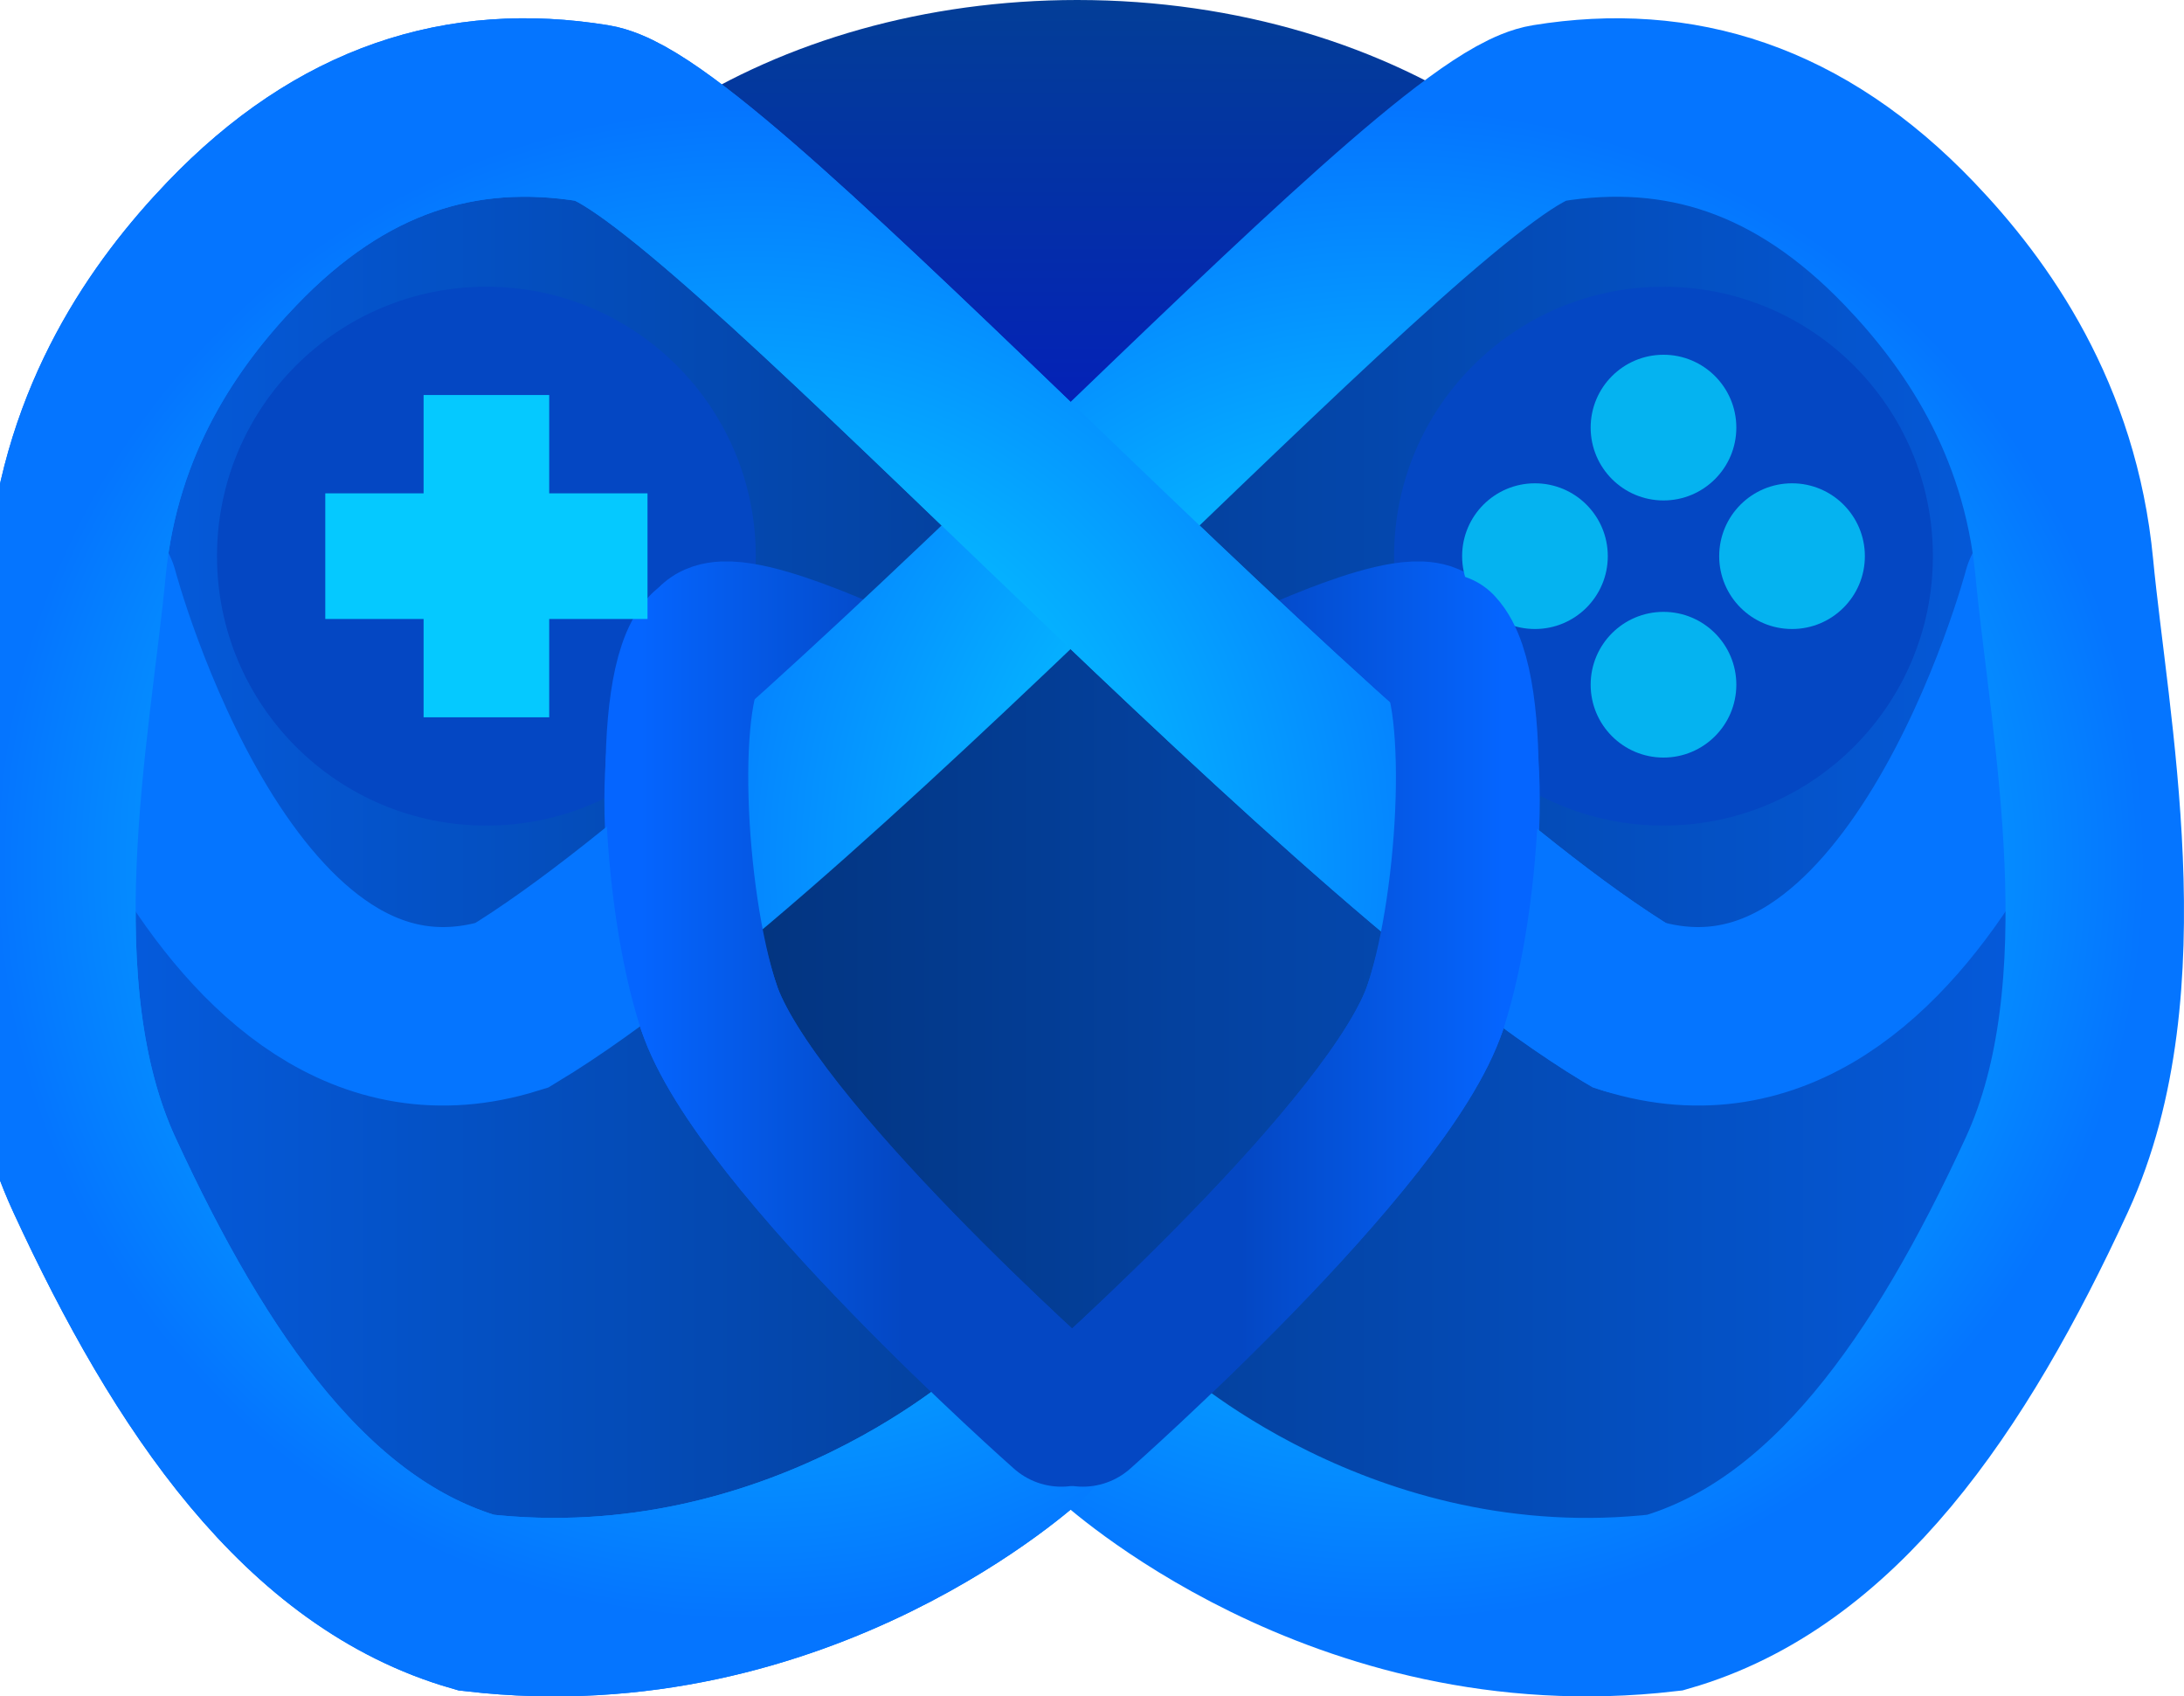<svg version="1.1" xmlns="http://www.w3.org/2000/svg" xmlns:xlink="http://www.w3.org/1999/xlink" width="305.974" height="237.613" viewBox="0,0,305.974,237.613"><defs><linearGradient x1="92.478" y1="179.906" x2="286.476" y2="179.906" gradientUnits="userSpaceOnUse" id="color-1"><stop offset="0" stop-color="#055ee4"/><stop offset="1" stop-color="#03347f"/></linearGradient><linearGradient x1="193.524" y1="178.406" x2="392.324" y2="178.406" gradientUnits="userSpaceOnUse" id="color-2"><stop offset="0" stop-color="#03347f"/><stop offset="1" stop-color="#055ee4"/></linearGradient><linearGradient x1="241.955" y1="59.914" x2="241.955" y2="121.731" gradientUnits="userSpaceOnUse" id="color-3"><stop offset="0" stop-color="#033e97"/><stop offset="1" stop-color="#041fba"/></linearGradient><linearGradient x1="179.795" y1="203.83" x2="216.521" y2="203.83" gradientUnits="userSpaceOnUse" id="color-4"><stop offset="0" stop-color="#0565ff"/><stop offset="1" stop-color="#0447c3"/></linearGradient><linearGradient x1="300.628" y1="203.83" x2="263.903" y2="203.83" gradientUnits="userSpaceOnUse" id="color-5"><stop offset="0" stop-color="#0565ff"/><stop offset="1" stop-color="#0447c3"/></linearGradient><radialGradient cx="195.359" cy="180.963" r="105.99" gradientUnits="userSpaceOnUse" id="color-6"><stop offset="0" stop-color="#05ecff"/><stop offset="1" stop-color="#0575ff"/></radialGradient><radialGradient cx="284.641" cy="180.963" r="105.99" gradientUnits="userSpaceOnUse" id="color-7"><stop offset="0" stop-color="#05ecff"/><stop offset="1" stop-color="#0575ff"/></radialGradient><radialGradient cx="195.359" cy="180.963" r="105.99" gradientUnits="userSpaceOnUse" id="color-8"><stop offset="0" stop-color="#05ecff"/><stop offset="1" stop-color="#0575ff"/></radialGradient><linearGradient x1="179.795" y1="203.83" x2="216.521" y2="203.83" gradientUnits="userSpaceOnUse" id="color-9"><stop offset="0" stop-color="#0565ff"/><stop offset="1" stop-color="#0447c3"/></linearGradient><linearGradient x1="300.628" y1="203.83" x2="263.903" y2="203.83" gradientUnits="userSpaceOnUse" id="color-10"><stop offset="0" stop-color="#0565ff"/><stop offset="1" stop-color="#0447c3"/></linearGradient><linearGradient x1="300.628" y1="203.83" x2="263.903" y2="203.83" gradientUnits="userSpaceOnUse" id="color-11"><stop offset="0" stop-color="#0565ff"/><stop offset="1" stop-color="#0447c3"/></linearGradient><linearGradient x1="179.795" y1="203.83" x2="216.521" y2="203.83" gradientUnits="userSpaceOnUse" id="color-12"><stop offset="0" stop-color="#0565ff"/><stop offset="1" stop-color="#0447c3"/></linearGradient></defs><g transform="translate(-90.014,-59.914)"><g data-paper-data="{&quot;isPaintingLayer&quot;:true}" fill-rule="nonzero" stroke-linejoin="miter" stroke-miterlimit="10" stroke-dasharray="" stroke-dashoffset="0" style="mix-blend-mode: normal"><g stroke-width="0" stroke-linecap="butt"><g stroke="#000000"><path d="M286.476,171.017c0,57.441 -63.977,121.266 -120.034,121.266c-56.057,0 -73.964,-66.225 -73.964,-123.667c0,-37.33 10.972,-62.085 33.622,-82.409c12.202,-10.949 17.163,-18.677 36.79,-18.677c19.443,0 43.123,40.019 61.841,50.784c22.153,12.74 28.844,29.27 39.678,38.849c6.404,5.663 22.066,-0.085 22.066,13.854z" fill="url(#color-1)"/><path d="M314.109,70.531c56.057,0 78.215,46.646 78.215,104.087c0,57.441 -28.711,115.263 -84.768,115.263c-56.057,0 -114.032,-61.423 -114.032,-118.865c0,-20.688 22.041,-21.203 42.159,-31.856c15.582,-8.251 27.609,-27.386 42.532,-36.325c19.305,-11.565 13.863,-35.907 34.093,-35.907z" data-paper-data="{&quot;index&quot;:null}" fill="url(#color-2)"/></g><path d="M184.908,75.343c15.09,-9.622 34.653,-15.429 56.026,-15.429c22.511,0 43.013,6.442 58.397,16.997c8.744,6 -27.095,45.291 -60.629,44.816c-32.62,-0.463 -62.977,-40.528 -53.794,-46.384z" fill="url(#color-3)" stroke="none"/></g><path d="M285.326,137.815c0,-20.844 16.897,-37.741 37.741,-37.741c20.844,0 37.741,16.897 37.741,37.741c0,20.844 -16.897,37.741 -37.741,37.741c-20.844,0 -37.741,-16.897 -37.741,-37.741z" fill="#0447c3" stroke="none" stroke-width="0" stroke-linecap="butt"/><path d="M120.416,137.815c0,-20.844 16.897,-37.741 37.741,-37.741c20.844,0 37.741,16.897 37.741,37.741c0,20.844 -16.897,37.741 -37.741,37.741c-20.844,0 -37.741,-16.897 -37.741,-37.741z" fill="#0447c3" stroke="none" stroke-width="0" stroke-linecap="butt"/><path d="M238.709,258.153c0,0 -43.106,-38.056 -49.415,-57.247c-4.547,-13.829 -7.492,-36.86 -0.156,-51.306c2.193,-4.318 23.557,6.027 23.557,6.027" fill="none" stroke="url(#color-4)" stroke-width="20" stroke-linecap="round"/><path d="M267.728,155.627c0,0 21.364,-10.345 23.557,-6.027c7.337,14.446 4.391,37.476 -0.156,51.306c-6.309,19.191 -49.415,57.247 -49.415,57.247" data-paper-data="{&quot;index&quot;:null}" fill="none" stroke="url(#color-5)" stroke-width="20" stroke-linecap="round"/><g fill="none" stroke-width="25" stroke-linecap="round"><path d="M233.422,260.542c0,0 -31.282,29.103 -76.695,23.851c-23.577,-6.779 -39.903,-30.453 -53.495,-59.922c-12.103,-26.239 -4.589,-62.693 -2.448,-85.08c2.005,-20.966 12.385,-35.61 21.697,-45.331c15.409,-16.087 32.271,-21.277 50.719,-18.28c16.713,2.716 101.571,98.638 145.115,124.97c40.646,12.631 59.171,-57.639 59.171,-57.639" stroke="url(#color-6)"/><path d="M102.514,143.111c0,0 18.525,70.27 59.171,57.639c43.545,-26.331 128.402,-122.254 145.115,-124.97c18.448,-2.998 35.31,2.193 50.719,18.28c9.312,9.721 19.692,24.365 21.697,45.331c2.141,22.387 9.655,58.841 -2.448,85.08c-13.593,29.469 -29.919,53.143 -53.495,59.922c-45.413,5.252 -76.695,-23.851 -76.695,-23.851" data-paper-data="{&quot;index&quot;:null}" stroke="url(#color-7)"/><path d="M233.422,260.542c0,0 -31.282,29.103 -76.695,23.851c-23.577,-6.779 -39.903,-30.453 -53.495,-59.922c-12.103,-26.239 -4.589,-62.693 -2.448,-85.08c2.005,-20.966 12.385,-35.61 21.697,-45.331c15.409,-16.087 32.271,-21.277 50.719,-18.28c16.713,2.716 101.571,98.638 145.115,124.97" stroke="url(#color-8)"/></g><path d="M189.294,200.906c-5.067,-15.412 -6.358,-44.999 -0.973,-50.701" fill="none" stroke="url(#color-9)" stroke-width="20" stroke-linecap="round"/><g fill="#05b3f0" stroke="none" stroke-width="0" stroke-linecap="butt"><path d="M294.855,137.815c0,-5.636 4.569,-10.204 10.204,-10.204c5.636,0 10.204,4.569 10.204,10.204c0,5.636 -4.569,10.204 -10.204,10.204c-5.636,0 -10.204,-4.569 -10.204,-10.204z"/><path d="M312.862,155.822c0,-5.636 4.569,-10.204 10.204,-10.204c5.636,0 10.204,4.569 10.204,10.204c0,5.636 -4.569,10.204 -10.204,10.204c-5.636,0 -10.204,-4.569 -10.204,-10.204z"/><path d="M312.862,119.808c0,-5.636 4.569,-10.204 10.204,-10.204c5.636,0 10.204,4.569 10.204,10.204c0,5.636 -4.569,10.204 -10.204,10.204c-5.636,0 -10.204,-4.569 -10.204,-10.204z"/><path d="M330.87,137.815c0,-5.636 4.569,-10.204 10.204,-10.204c5.636,0 10.204,4.569 10.204,10.204c0,5.636 -4.569,10.204 -10.204,10.204c-5.636,0 -10.204,-4.569 -10.204,-10.204z"/></g><g fill="#05c9ff" stroke="none" stroke-width="0" stroke-linecap="butt"><path d="M149.358,160.386v-45.142h17.598v45.142z"/><path d="M135.586,129.016h45.142v17.598h-45.142z"/></g><path d="M292.102,150.205c5.385,5.702 4.094,35.289 -0.973,50.701" data-paper-data="{&quot;index&quot;:null}" fill="none" stroke="url(#color-10)" stroke-width="20" stroke-linecap="round"/><path d="M291.129,200.906c-6.309,19.191 -49.415,57.247 -49.415,57.247" data-paper-data="{&quot;index&quot;:null}" fill="none" stroke="url(#color-11)" stroke-width="20" stroke-linecap="round"/><path d="M238.709,258.153c0,0 -43.106,-38.056 -49.415,-57.247" fill="none" stroke="url(#color-12)" stroke-width="20" stroke-linecap="round"/></g></g></svg>